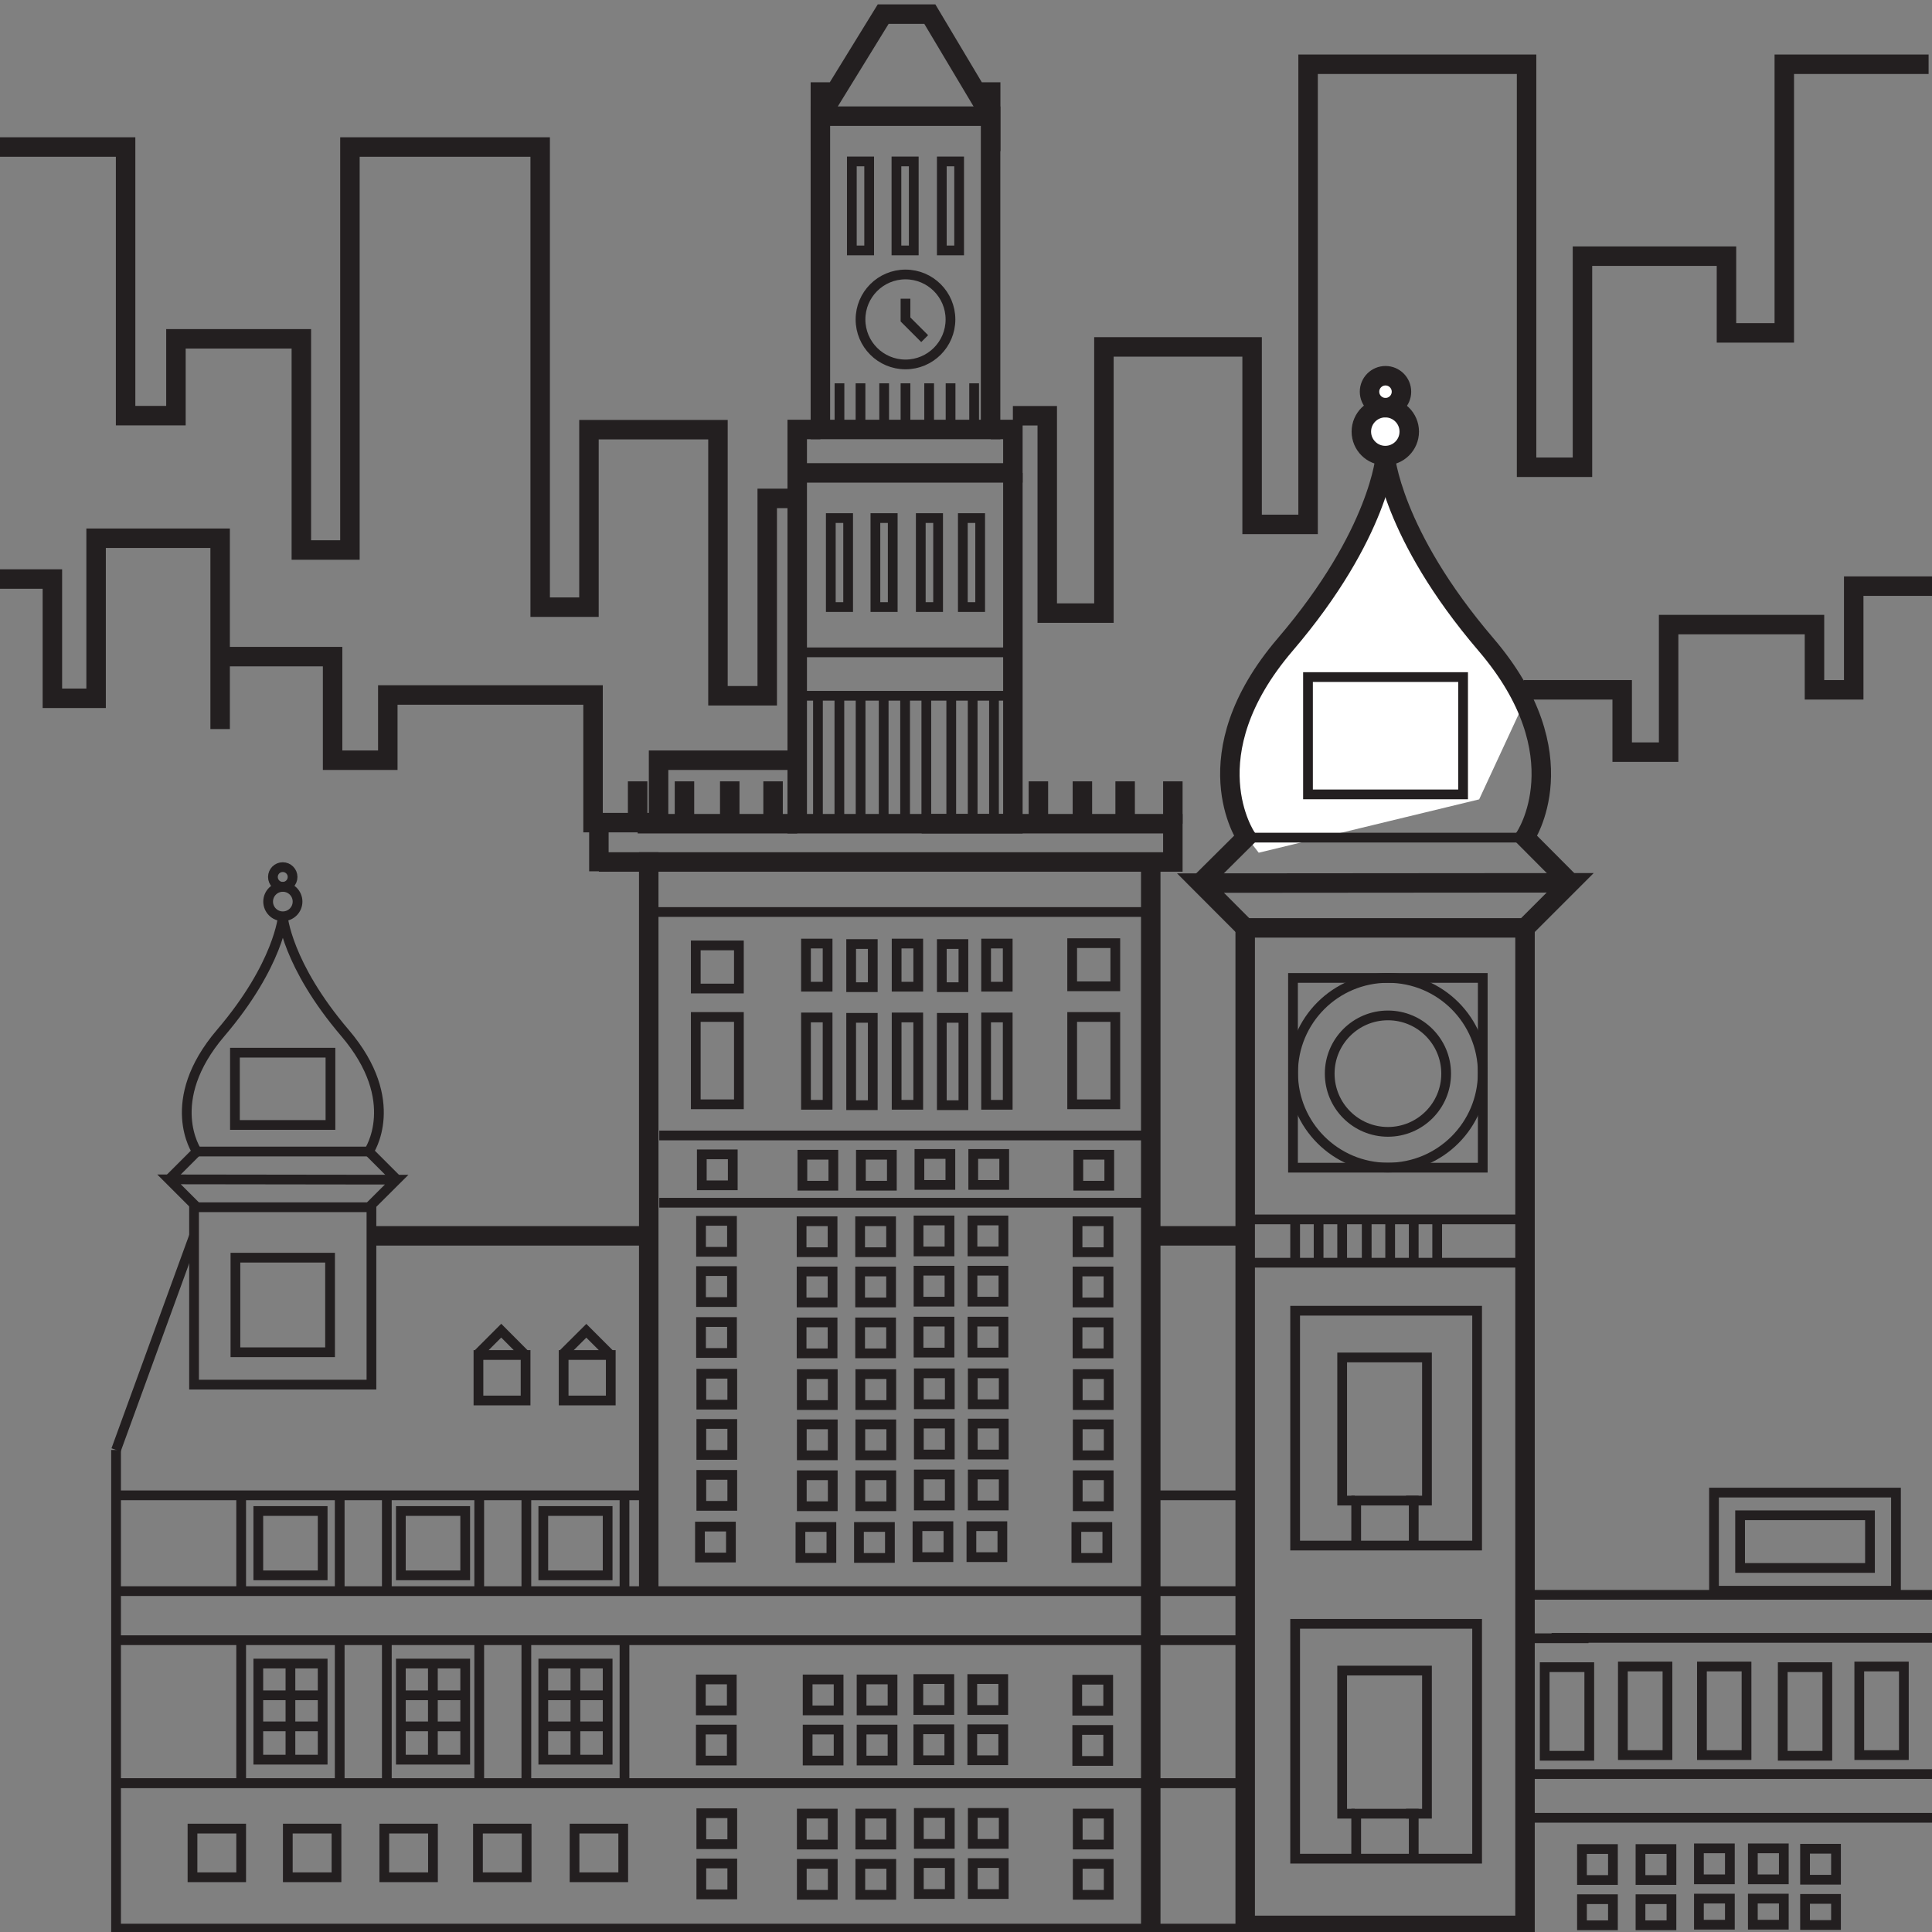 <svg id="Layer_2" data-name="Layer 2" xmlns="http://www.w3.org/2000/svg" viewBox="0 0 198.43 198.43"><rect x="0" y="0" width="198.43" height="198.43" fill="#808080" stroke="none"/><defs><style>.cls-1{fill:#fff;}.cls-2,.cls-3{fill:none;stroke:#231f20;stroke-miterlimit:10;}.cls-2{stroke-width:2px;}</style></defs><path class="cls-1" d="M128.06,86s-5.94-9.52,4.85-20.82l3.68-5L140.45,53,142,49.17l.38-2.28-2-1.13-.6-1.74,1-1.6,1.11-.61-1.11-1.4.45-1.27.88-.55h1.18l.6.85.17,1-.73,1.16-.3.24,1,.51.78,1.31v1.46l-1.27,1.29-.86.3,0,1.5,1.18,3.76L146,56.47l2.45,4,3.69,5,3.2,4.27,1.28,2.23-4.7,10.13-22.64,5.48Z"/><rect class="cls-2" x="127.89" y="95.3" width="28.74" height="102.45"/><polyline class="cls-2" points="156.64 95.3 161.27 90.67 123.3 90.7 127.89 95.3"/><path class="cls-2" d="M161.27,90.67,156.62,86s5.75-8.4-4-19.8-10.37-19.44-10.37-19.44"/><path class="cls-2" d="M123.3,90.67,128,86s-5.75-8.4,4-19.8S142.3,46.79,142.3,46.79"/><circle class="cls-2" cx="142.28" cy="44.33" r="2.46"/><circle class="cls-2" cx="142.3" cy="40.23" r="1.64"/><rect class="cls-3" x="134.34" y="69.54" width="15.93" height="12.05"/><line class="cls-3" x1="156.62" y1="86.03" x2="127.95" y2="86.03"/><line class="cls-3" x1="127.89" y1="125.24" x2="156.64" y2="125.24"/><rect class="cls-3" x="132.8" y="100.44" width="19.49" height="19.49"/><line class="cls-3" x1="127.89" y1="129.69" x2="156.64" y2="129.69"/><line class="cls-3" x1="133.02" y1="125.24" x2="133.02" y2="129.69"/><line class="cls-3" x1="137.85" y1="125.24" x2="137.85" y2="129.69"/><line class="cls-3" x1="135.43" y1="125.24" x2="135.43" y2="129.69"/><line class="cls-3" x1="142.78" y1="125.24" x2="142.78" y2="129.69"/><line class="cls-3" x1="147.61" y1="125.24" x2="147.61" y2="129.69"/><line class="cls-3" x1="140.37" y1="125.24" x2="140.37" y2="129.69"/><line class="cls-3" x1="145.2" y1="125.24" x2="145.2" y2="129.69"/><circle class="cls-3" cx="142.55" cy="110.18" r="9.74"/><rect class="cls-3" x="133.02" y="134.62" width="18.69" height="24.12"/><rect class="cls-3" x="176.04" y="153.3" width="18.69" height="10.08"/><rect class="cls-3" x="178.72" y="155.63" width="13.34" height="5.41"/><polyline class="cls-3" points="139.29 158.74 139.29 154.12 145.2 154.12 145.2 158.74"/><polyline class="cls-3" points="139.14 154.12 137.85 154.12 137.85 139.42 146.56 139.42 146.56 154.12 144.41 154.12"/><circle class="cls-3" cx="142.55" cy="110.27" r="5.98"/><polyline class="cls-3" points="11.92 148.92 11.92 198.08 128.14 198.08"/><rect class="cls-3" x="19.93" y="123.98" width="18.22" height="18.22" transform="translate(58.08 266.19) rotate(-180)"/><line class="cls-3" x1="11.92" y1="148.92" x2="19.93" y2="126.93"/><line class="cls-2" x1="38.15" y1="126.93" x2="66.06" y2="126.93"/><polyline class="cls-3" points="20.21 123.98 17.36 121.13 40.74 121.16 37.91 123.98"/><path class="cls-3" d="M17.36,121.13l2.86-2.86s-3.54-5.16,2.45-12.18,6.39-12,6.39-12"/><path class="cls-3" d="M40.74,121.13l-2.86-2.86s3.54-5.16-2.45-12.18-6.39-12-6.39-12"/><circle class="cls-3" cx="29.05" cy="92.6" r="1.51"/><circle class="cls-3" cx="29.04" cy="90.07" r="1.01"/><rect class="cls-3" x="24.14" y="108.12" width="9.81" height="7.42" transform="translate(58.08 223.66) rotate(-180)"/><line class="cls-3" x1="20.22" y1="118.27" x2="37.88" y2="118.27"/><rect class="cls-3" x="24.18" y="129.16" width="9.72" height="9.72" transform="translate(58.08 268.05) rotate(-180)"/><line class="cls-3" x1="66.06" y1="153.58" x2="11.92" y2="153.58"/><rect class="cls-3" x="57.88" y="139.18" width="4.84" height="4.67" transform="translate(120.61 283.02) rotate(-180)"/><polyline class="cls-3" points="62.72 139.18 60.22 136.68 57.88 139.01"/><rect class="cls-3" x="49.14" y="139.18" width="4.84" height="4.67" transform="translate(103.12 283.02) rotate(-180)"/><polyline class="cls-3" points="53.98 139.18 51.48 136.67 49.14 139.01"/><line class="cls-3" x1="128.14" y1="183.14" x2="11.92" y2="183.14"/><line class="cls-3" x1="128.14" y1="163.42" x2="11.92" y2="163.42"/><line class="cls-3" x1="64.14" y1="153.58" x2="64.14" y2="163.42"/><line class="cls-3" x1="54.06" y1="153.58" x2="54.06" y2="163.42"/><line class="cls-3" x1="49.22" y1="153.58" x2="49.22" y2="163.42"/><line class="cls-3" x1="39.73" y1="153.58" x2="39.73" y2="163.42"/><line class="cls-3" x1="34.89" y1="153.58" x2="34.89" y2="163.42"/><line class="cls-3" x1="24.77" y1="153.58" x2="24.77" y2="163.42"/><rect class="cls-3" x="55.79" y="155.2" width="6.61" height="6.61" transform="translate(118.2 317) rotate(-180)"/><rect class="cls-3" x="41.17" y="155.2" width="6.61" height="6.61" transform="translate(88.95 317) rotate(-180)"/><rect class="cls-3" x="26.52" y="155.2" width="6.61" height="6.61" transform="translate(59.66 317) rotate(-180)"/><line class="cls-3" x1="128.14" y1="168.46" x2="11.92" y2="168.46"/><line class="cls-3" x1="128.14" y1="183.14" x2="11.92" y2="183.14"/><line class="cls-3" x1="64.14" y1="168.46" x2="64.14" y2="183.14"/><line class="cls-3" x1="54.06" y1="168.46" x2="54.06" y2="183.14"/><line class="cls-3" x1="49.22" y1="168.46" x2="49.22" y2="183.14"/><line class="cls-3" x1="39.73" y1="168.46" x2="39.73" y2="183.14"/><line class="cls-3" x1="34.89" y1="168.46" x2="34.89" y2="183.14"/><rect class="cls-3" x="55.79" y="170.87" width="6.61" height="9.87" transform="translate(118.2 351.6) rotate(-180)"/><rect class="cls-3" x="41.17" y="170.87" width="6.61" height="9.87" transform="translate(88.95 351.6) rotate(-180)"/><rect class="cls-3" x="26.52" y="170.87" width="6.61" height="9.87" transform="translate(59.66 351.6) rotate(-180)"/><line class="cls-3" x1="163.15" y1="168.26" x2="156.54" y2="168.26"/><line class="cls-3" x1="59.1" y1="170.87" x2="59.1" y2="180.73"/><line class="cls-3" x1="62.4" y1="174.12" x2="55.79" y2="174.12"/><line class="cls-3" x1="62.4" y1="177.31" x2="55.79" y2="177.31"/><line class="cls-3" x1="44.46" y1="170.87" x2="44.46" y2="180.73"/><line class="cls-3" x1="47.76" y1="174.12" x2="41.15" y2="174.12"/><line class="cls-3" x1="47.76" y1="177.31" x2="41.15" y2="177.31"/><line class="cls-3" x1="29.83" y1="170.87" x2="29.83" y2="180.73"/><line class="cls-3" x1="33.13" y1="174.12" x2="26.52" y2="174.12"/><line class="cls-3" x1="33.13" y1="177.31" x2="26.52" y2="177.31"/><line class="cls-3" x1="24.77" y1="168.46" x2="24.77" y2="183.14"/><rect class="cls-3" x="59.01" y="187.81" width="5" height="5" transform="translate(123.02 380.62) rotate(-180)"/><rect class="cls-3" x="49.09" y="187.81" width="5" height="5" transform="translate(103.18 380.62) rotate(-180)"/><rect class="cls-3" x="39.48" y="187.81" width="5" height="5" transform="translate(83.95 380.62) rotate(-180)"/><rect class="cls-3" x="29.56" y="187.81" width="5" height="5" transform="translate(64.12 380.62) rotate(-180)"/><rect class="cls-3" x="19.77" y="187.81" width="5" height="5" transform="translate(44.54 380.62) rotate(-180)"/><rect class="cls-2" x="84.26" y="11.93" width="17.48" height="32.18"/><polyline class="cls-2" points="101.75 8.45 101.75 11.93 95.5 1.45 90.71 1.45 84.26 11.93 84.26 8.45"/><rect class="cls-3" x="87.49" y="16.58" width="1.78" height="9.14"/><rect class="cls-3" x="92.07" y="16.58" width="1.78" height="9.14"/><rect class="cls-3" x="96.73" y="16.58" width="1.78" height="9.14"/><circle class="cls-3" cx="93" cy="32.81" r="4.62"/><polyline class="cls-3" points="93 30.68 93 32.81 94.97 34.78"/><polyline class="cls-2" points="84.26 44.11 81.88 44.11 81.88 48.57 104.03 48.57 104.03 44.11 101.75 44.11"/><polyline class="cls-2" points="81.88 48.57 81.88 84.6 104.03 84.6 104.03 48.57"/><polyline class="cls-3" points="81.88 67 104.03 67 104.03 71.46 81.88 71.46"/><line class="cls-3" x1="84.01" y1="71.72" x2="84.01" y2="84.6"/><line class="cls-3" x1="86.21" y1="71.46" x2="86.21" y2="84.35"/><line class="cls-3" x1="88.39" y1="71.46" x2="88.39" y2="84.35"/><line class="cls-3" x1="90.76" y1="71.59" x2="90.76" y2="84.48"/><line class="cls-3" x1="92.96" y1="71.72" x2="92.96" y2="84.6"/><line class="cls-3" x1="95.14" y1="71.72" x2="95.14" y2="84.6"/><line class="cls-3" x1="97.7" y1="71.72" x2="97.7" y2="84.6"/><line class="cls-3" x1="99.9" y1="71.46" x2="99.9" y2="84.35"/><line class="cls-3" x1="102.09" y1="71.46" x2="102.09" y2="84.35"/><rect class="cls-3" x="85.33" y="53.21" width="1.78" height="9.14"/><rect class="cls-3" x="89.91" y="53.21" width="1.78" height="9.14"/><rect class="cls-3" x="94.57" y="53.21" width="1.78" height="9.14"/><rect class="cls-3" x="98.89" y="53.21" width="1.78" height="9.14"/><polyline class="cls-2" points="61.51 88.53 120.46 88.53 120.46 84.6 94.66 84.6"/><line class="cls-2" x1="81.88" y1="84.6" x2="65.49" y2="84.6"/><line class="cls-2" x1="65.49" y1="84.6" x2="65.49" y2="80.25"/><line class="cls-2" x1="70.3" y1="84.6" x2="70.3" y2="80.25"/><line class="cls-2" x1="74.95" y1="84.6" x2="74.95" y2="80.25"/><line class="cls-2" x1="79.4" y1="84.6" x2="79.4" y2="80.25"/><line class="cls-2" x1="106.65" y1="84.6" x2="106.65" y2="80.25"/><line class="cls-2" x1="111.17" y1="84.6" x2="111.17" y2="80.25"/><line class="cls-2" x1="115.56" y1="84.6" x2="115.56" y2="80.25"/><line class="cls-2" x1="120.46" y1="84.6" x2="120.46" y2="80.25"/><line class="cls-2" x1="118.19" y1="198.75" x2="118.19" y2="89.4"/><line class="cls-2" x1="66.63" y1="87.53" x2="66.63" y2="163.72"/><line class="cls-3" x1="66.63" y1="93.67" x2="118.19" y2="93.67"/><line class="cls-3" x1="67.71" y1="116.62" x2="118.19" y2="116.62"/><line class="cls-3" x1="67.71" y1="123.53" x2="118.19" y2="123.53"/><rect class="cls-3" x="71.46" y="104.45" width="4.43" height="8.97"/><rect class="cls-3" x="110.12" y="96.87" width="4.43" height="4.43"/><rect class="cls-3" x="110.12" y="104.45" width="4.43" height="8.97"/><rect class="cls-3" x="92.09" y="96.91" width="2.22" height="4.43"/><rect class="cls-3" x="92.09" y="104.5" width="2.22" height="8.97"/><rect class="cls-3" x="96.73" y="96.96" width="2.22" height="4.43"/><rect class="cls-3" x="96.73" y="104.54" width="2.22" height="8.97"/><rect class="cls-3" x="101.28" y="96.91" width="2.22" height="4.43"/><rect class="cls-3" x="101.28" y="104.5" width="2.22" height="8.97"/><rect class="cls-3" x="72.08" y="118.56" width="3.18" height="3.18"/><rect class="cls-3" x="82.41" y="118.6" width="3.18" height="3.18"/><rect class="cls-3" x="88.42" y="118.6" width="3.18" height="3.18"/><rect class="cls-3" x="94.43" y="118.52" width="3.18" height="3.18"/><rect class="cls-3" x="99.96" y="118.52" width="3.18" height="3.18"/><rect class="cls-3" x="110.75" y="118.6" width="3.18" height="3.18"/><rect class="cls-3" x="72" y="125.39" width="3.18" height="3.18"/><rect class="cls-3" x="82.33" y="125.43" width="3.18" height="3.18"/><rect class="cls-3" x="88.34" y="125.43" width="3.18" height="3.18"/><rect class="cls-3" x="94.34" y="125.35" width="3.18" height="3.18"/><rect class="cls-3" x="99.88" y="125.35" width="3.18" height="3.18"/><rect class="cls-3" x="110.67" y="125.43" width="3.18" height="3.18"/><rect class="cls-3" x="72" y="130.55" width="3.18" height="3.18"/><rect class="cls-3" x="82.33" y="130.59" width="3.18" height="3.18"/><rect class="cls-3" x="88.34" y="130.59" width="3.18" height="3.18"/><rect class="cls-3" x="94.34" y="130.51" width="3.18" height="3.18"/><rect class="cls-3" x="99.88" y="130.51" width="3.18" height="3.18"/><rect class="cls-3" x="110.67" y="130.59" width="3.18" height="3.18"/><rect class="cls-3" x="72" y="135.78" width="3.18" height="3.18"/><rect class="cls-3" x="82.33" y="135.82" width="3.18" height="3.18"/><rect class="cls-3" x="88.34" y="135.82" width="3.18" height="3.18"/><rect class="cls-3" x="94.34" y="135.74" width="3.18" height="3.18"/><rect class="cls-3" x="99.88" y="135.74" width="3.18" height="3.18"/><rect class="cls-3" x="110.67" y="135.82" width="3.18" height="3.18"/><rect class="cls-3" x="72.03" y="141.09" width="3.18" height="3.18"/><rect class="cls-3" x="82.35" y="141.13" width="3.18" height="3.18"/><rect class="cls-3" x="88.36" y="141.13" width="3.18" height="3.18"/><rect class="cls-3" x="94.37" y="141.05" width="3.18" height="3.18"/><rect class="cls-3" x="99.91" y="141.05" width="3.18" height="3.18"/><rect class="cls-3" x="110.69" y="141.13" width="3.18" height="3.18"/><rect class="cls-3" x="72.03" y="146.25" width="3.18" height="3.18"/><rect class="cls-3" x="82.35" y="146.29" width="3.18" height="3.18"/><rect class="cls-3" x="88.36" y="146.29" width="3.18" height="3.18"/><rect class="cls-3" x="94.37" y="146.21" width="3.18" height="3.18"/><rect class="cls-3" x="99.91" y="146.21" width="3.18" height="3.18"/><rect class="cls-3" x="110.69" y="146.29" width="3.18" height="3.18"/><rect class="cls-3" x="72.03" y="151.48" width="3.18" height="3.18"/><rect class="cls-3" x="82.35" y="151.52" width="3.18" height="3.18"/><rect class="cls-3" x="88.36" y="151.52" width="3.18" height="3.18"/><rect class="cls-3" x="94.37" y="151.44" width="3.18" height="3.18"/><rect class="cls-3" x="99.91" y="151.44" width="3.18" height="3.18"/><rect class="cls-3" x="110.69" y="151.52" width="3.18" height="3.18"/><rect class="cls-3" x="71.89" y="156.79" width="3.18" height="3.18"/><rect class="cls-3" x="82.21" y="156.83" width="3.18" height="3.18"/><rect class="cls-3" x="88.22" y="156.83" width="3.18" height="3.18"/><rect class="cls-3" x="94.23" y="156.75" width="3.18" height="3.18"/><rect class="cls-3" x="99.77" y="156.75" width="3.18" height="3.18"/><rect class="cls-3" x="110.55" y="156.83" width="3.18" height="3.18"/><rect class="cls-3" x="71.98" y="172.49" width="3.18" height="3.18"/><rect class="cls-3" x="94.32" y="172.45" width="3.18" height="3.18"/><rect class="cls-3" x="99.86" y="172.45" width="3.18" height="3.18"/><rect class="cls-3" x="110.64" y="172.52" width="3.18" height="3.18"/><rect class="cls-3" x="71.98" y="177.64" width="3.18" height="3.18"/><rect class="cls-3" x="94.32" y="177.61" width="3.18" height="3.18"/><rect class="cls-3" x="99.86" y="177.61" width="3.18" height="3.18"/><rect class="cls-3" x="110.64" y="177.68" width="3.18" height="3.18"/><rect class="cls-3" x="72.03" y="186.23" width="3.18" height="3.18"/><rect class="cls-3" x="82.35" y="186.27" width="3.18" height="3.18"/><rect class="cls-3" x="88.36" y="186.27" width="3.18" height="3.18"/><rect class="cls-3" x="94.37" y="186.2" width="3.18" height="3.18"/><rect class="cls-3" x="99.91" y="186.2" width="3.18" height="3.18"/><rect class="cls-3" x="110.69" y="186.27" width="3.18" height="3.18"/><rect class="cls-3" x="72.03" y="191.39" width="3.18" height="3.18"/><rect class="cls-3" x="82.35" y="191.43" width="3.18" height="3.18"/><rect class="cls-3" x="88.36" y="191.43" width="3.18" height="3.18"/><rect class="cls-3" x="94.37" y="191.35" width="3.18" height="3.18"/><rect class="cls-3" x="99.91" y="191.35" width="3.18" height="3.18"/><rect class="cls-3" x="110.69" y="191.43" width="3.18" height="3.18"/><line class="cls-3" x1="159.36" y1="168.22" x2="198.43" y2="168.22"/><line class="cls-3" x1="156.54" y1="182.21" x2="198.43" y2="182.21"/><line class="cls-3" x1="157.14" y1="186.7" x2="198.43" y2="186.7"/><rect class="cls-3" x="158.65" y="171.23" width="4.58" height="9.1"/><rect class="cls-3" x="166.68" y="171.16" width="4.58" height="9.1"/><rect class="cls-3" x="174.8" y="171.16" width="4.58" height="9.1"/><rect class="cls-3" x="162.48" y="189.91" width="3.18" height="3.18"/><rect class="cls-3" x="168.49" y="189.91" width="3.18" height="3.18"/><rect class="cls-3" x="174.49" y="189.84" width="3.18" height="3.18"/><rect class="cls-3" x="180.03" y="189.84" width="3.18" height="3.18"/><rect class="cls-3" x="162.48" y="195.06" width="3.18" height="2.68"/><rect class="cls-3" x="168.49" y="195.06" width="3.18" height="2.68"/><rect class="cls-3" x="174.49" y="195" width="3.18" height="2.68"/><rect class="cls-3" x="180.03" y="195" width="3.18" height="2.68"/><rect class="cls-3" x="185.39" y="189.88" width="3.18" height="3.18"/><rect class="cls-3" x="185.39" y="195.03" width="3.18" height="2.68"/><line class="cls-3" x1="88.38" y1="39.37" x2="88.38" y2="44.11"/><line class="cls-3" x1="93" y1="39.37" x2="93" y2="44.11"/><line class="cls-3" x1="97.63" y1="39.37" x2="97.63" y2="44.11"/><line class="cls-3" x1="90.81" y1="39.37" x2="90.81" y2="44.11"/><line class="cls-3" x1="95.43" y1="39.37" x2="95.43" y2="44.11"/><line class="cls-3" x1="100.05" y1="39.37" x2="100.05" y2="44.11"/><line class="cls-3" x1="86.22" y1="39.37" x2="86.22" y2="44.11"/><line class="cls-3" x1="156.49" y1="163.8" x2="198.43" y2="163.8"/><polyline class="cls-2" points="0 15.1 12.9 15.1 12.9 42.69 18.07 42.69 18.07 34.8 30.95 34.8 30.95 56.49 35.94 56.49 35.94 15.1 55.48 15.1 55.48 62.36 60.49 62.36 60.49 44.13 73.74 44.13 73.74 71.46 78.8 71.46 78.8 51.19 81.88 51.19"/><polyline class="cls-2" points="0 59.47 5.38 59.47 5.38 71.72 9.87 71.72 9.87 55.28 22.61 55.28 22.61 74.88"/><polyline class="cls-2" points="22.61 67.44 34.16 67.44 34.16 78.08 39.83 78.08 39.83 71.38 60.91 71.38 60.91 84.49 67.64 84.49 67.64 78.08 81.88 78.08"/><rect class="cls-3" x="183.1" y="171.23" width="4.58" height="9.1"/><rect class="cls-3" x="190.96" y="171.16" width="4.58" height="9.1"/><rect class="cls-3" x="82.78" y="96.91" width="2.22" height="4.43"/><rect class="cls-3" x="82.78" y="104.5" width="2.22" height="8.97"/><rect class="cls-3" x="87.42" y="96.96" width="2.22" height="4.43"/><rect class="cls-3" x="87.42" y="104.54" width="2.22" height="8.97"/><rect class="cls-3" x="71.46" y="97.1" width="4.43" height="4.43"/><line class="cls-2" x1="61.51" y1="89.49" x2="61.51" y2="84.6"/><line class="cls-2" x1="117.66" y1="126.93" x2="128.14" y2="126.93"/><line class="cls-3" x1="128.71" y1="153.58" x2="118.19" y2="153.58"/><rect class="cls-3" x="82.95" y="172.49" width="3.18" height="3.18"/><rect class="cls-3" x="88.49" y="172.49" width="3.18" height="3.18"/><rect class="cls-3" x="82.95" y="177.64" width="3.18" height="3.18"/><rect class="cls-3" x="88.49" y="177.64" width="3.18" height="3.18"/><polyline class="cls-2" points="198.08 6.6 183.26 6.6 183.26 34.19 177.32 34.19 177.32 26.31 162.53 26.31 162.53 47.99 156.79 47.99 156.79 6.6 134.35 6.6 134.35 53.86 128.6 53.86 128.6 35.63 113.38 35.63 113.38 62.97 107.56 62.97 107.56 42.7 104.03 42.7"/><rect class="cls-3" x="133.02" y="166.78" width="18.69" height="24.12"/><polyline class="cls-3" points="139.29 190.9 139.29 186.28 145.2 186.28 145.2 190.9"/><polyline class="cls-3" points="139.14 186.28 137.85 186.28 137.85 171.58 146.56 171.58 146.56 186.28 144.41 186.28"/><polyline class="cls-2" points="198.6 60.2 190.39 60.2 190.39 70.85 186.36 70.85 186.36 64.15 171.38 64.15 171.38 77.25 166.61 77.25 166.61 70.85 156.49 70.85"/></svg>
